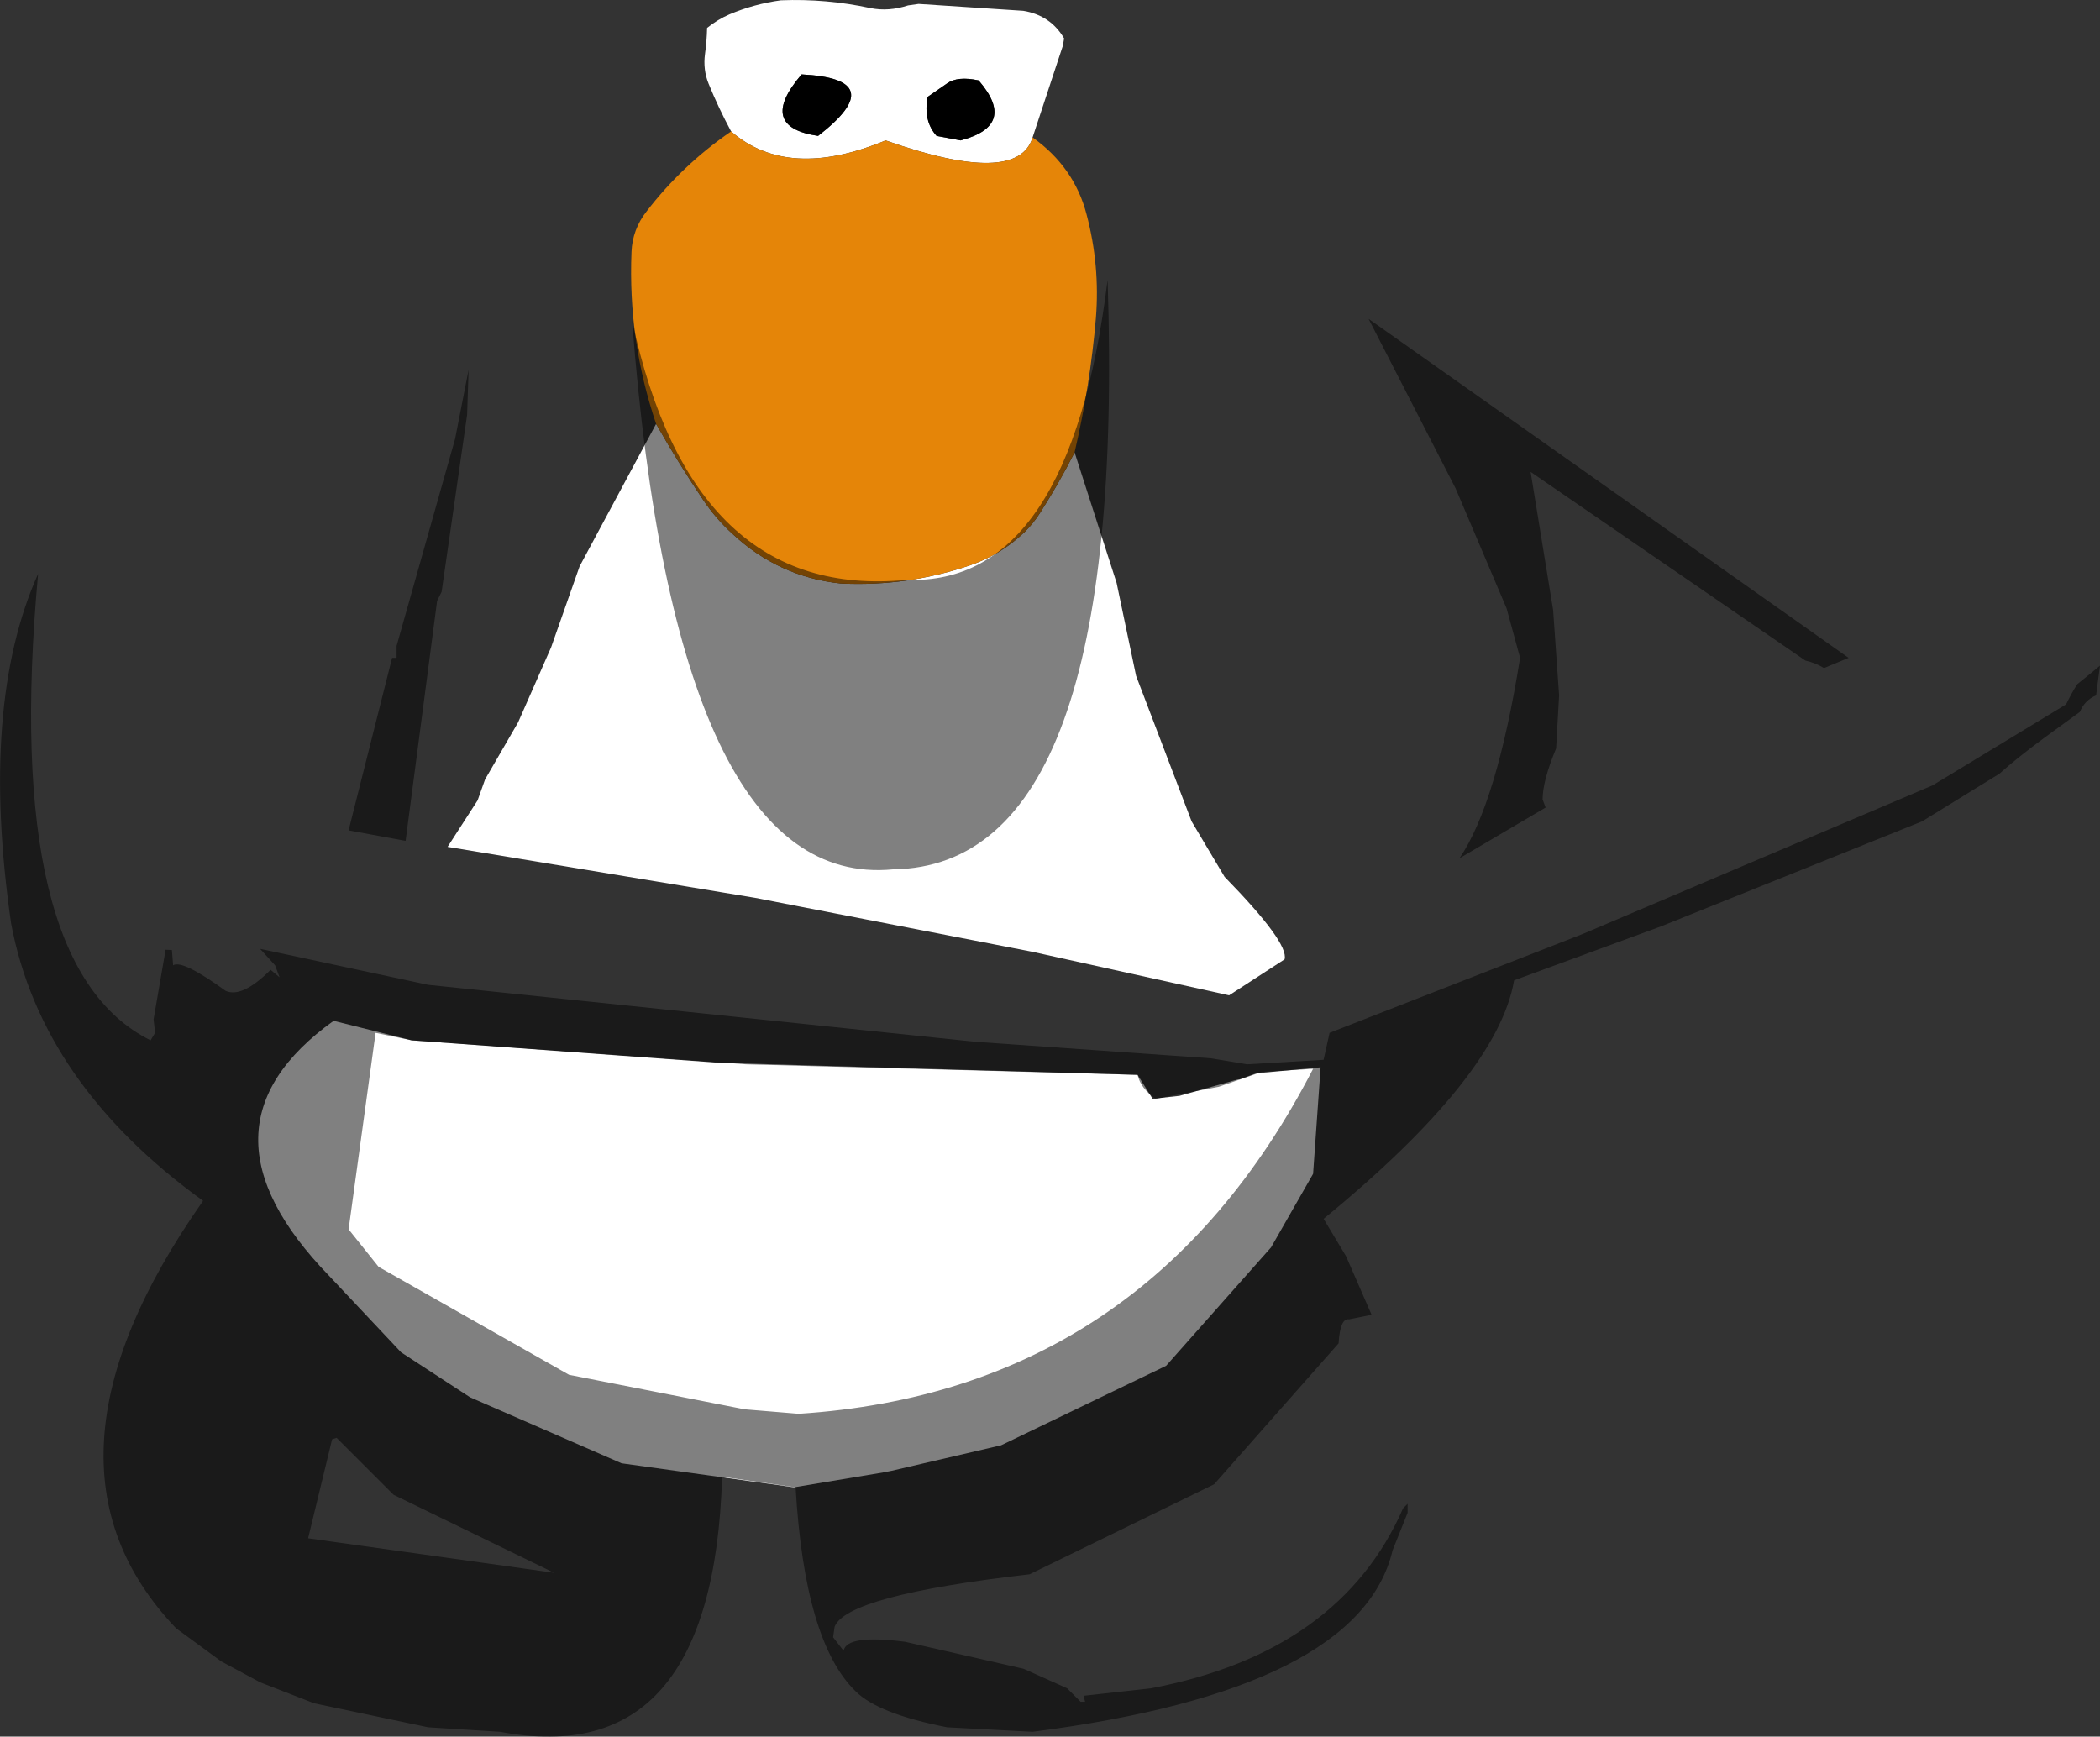 <?xml version="1.0" encoding="UTF-8" standalone="no"?>
<svg xmlns:ffdec="https://www.free-decompiler.com/flash" xmlns:xlink="http://www.w3.org/1999/xlink" ffdec:objectType="shape" height="289.45px" width="350.0px" xmlns="http://www.w3.org/2000/svg">
  <rect width="100%" height="100%" fill="#333333" stroke="none"/>
  <g transform="matrix(1.0, 0.0, 0.0, 1.0, 124.6, 87.15)">
    <path d="M54.5 -11.75 L61.5 10.0 64.75 25.5 74.0 49.75 79.5 59.0 Q90.25 70.0 89.5 72.75 L80.25 78.75 47.5 71.5 1.25 62.5 -50.0 54.0 -45.0 46.25 -43.75 42.75 -38.25 33.25 -32.75 20.75 -28.0 7.25 -15.25 -16.5 Q-11.6 -10.05 -7.45 -3.9 -5.35 -0.75 -2.55 1.8 5.15 9.0 15.5 10.1 26.6 10.65 37.15 7.05 42.25 5.3 46.2 1.5 47.65 0.05 48.7 -1.6 51.85 -6.5 54.5 -11.75 M-2.75 -65.25 Q-4.85 -69.15 -6.5 -73.2 -7.45 -75.55 -7.1 -78.15 -6.8 -80.3 -6.75 -82.5 -5.0 -83.9 -3.05 -84.75 1.1 -86.5 5.55 -87.1 13.1 -87.4 20.5 -85.8 23.5 -85.2 26.75 -86.25 L28.5 -86.5 45.95 -85.35 Q50.5 -84.6 52.75 -80.75 L52.55 -79.55 47.5 -64.25 Q45.0 -56.0 23.0 -63.75 6.75 -57.0 -2.75 -65.25 M30.0 -71.0 Q29.25 -67.0 31.5 -64.5 L35.5 -63.75 Q45.0 -66.25 38.5 -73.75 35.0 -74.5 33.25 -73.25 L30.0 -71.0 M9.0 -74.75 Q1.5 -66.0 11.75 -64.5 24.0 -74.0 9.0 -74.75 M-56.0 86.25 L-4.75 90.0 65.0 92.0 67.5 96.0 72.0 95.5 81.75 92.75 82.0 92.75 84.75 91.75 95.5 90.75 94.25 108.5 87.25 120.75 69.75 140.5 42.25 153.75 24.0 158.0 22.75 158.25 7.75 160.75 -21.0 156.75 -46.25 145.75 -57.75 138.25 -69.75 125.5 Q-93.75 100.75 -69.0 83.0 L-56.0 86.25" fill="#ffffff" fill-rule="evenodd" stroke="none"/>
    <path d="M47.5 -64.25 Q54.45 -59.3 56.5 -51.4 58.75 -42.9 58.05 -34.15 57.1 -22.9 54.5 -11.75 51.85 -6.5 48.7 -1.6 47.65 0.05 46.2 1.5 42.25 5.3 37.15 7.05 26.6 10.65 15.5 10.1 5.15 9.0 -2.55 1.8 -5.35 -0.75 -7.45 -3.9 -11.6 -10.05 -15.25 -16.5 -19.95 -30.4 -19.35 -45.15 -19.2 -48.9 -16.85 -51.9 -10.9 -59.65 -2.75 -65.25 6.75 -57.0 23.0 -63.75 45.0 -56.0 47.5 -64.25" fill="#e58508" fill-rule="evenodd" stroke="none"/>
    <path d="M30.0 -71.0 L33.25 -73.25 Q35.0 -74.5 38.5 -73.75 45.0 -66.25 35.5 -63.75 L31.5 -64.5 Q29.25 -67.0 30.0 -71.0 M9.0 -74.75 Q24.0 -74.0 11.75 -64.5 1.5 -66.0 9.0 -74.75" fill="#000000" fill-rule="evenodd" stroke="none"/>
    <path d="M118.0 -5.75 L103.5 -34.0 183.5 22.5 179.4 24.2 Q178.05 23.35 176.3 22.95 L130.5 -8.5 134.25 14.5 135.25 28.75 134.75 37.6 Q132.5 43.0 132.5 46.1 L133.0 47.45 118.65 55.9 Q124.85 46.8 128.75 22.5 L126.5 14.25 118.0 -5.75 M216.35 35.65 Q211.4 39.3 208.65 41.8 L195.75 49.75 152.25 67.25 127.75 76.25 Q125.0 92.25 96.0 116.0 L99.75 122.25 104.0 132.0 100.25 132.75 Q98.75 132.5 98.5 136.75 L77.75 160.25 47.0 175.25 Q16.5 178.75 14.5 184.0 L14.25 185.75 16.0 188.0 Q16.5 185.25 26.25 186.5 L46.0 191.0 53.25 194.25 55.5 196.5 56.25 196.5 56.0 195.5 67.25 194.25 Q98.75 188.25 109.25 164.25 L110.0 163.5 110.0 165.0 107.5 171.25 Q102.0 194.5 47.5 201.5 L33.25 200.75 Q21.75 198.5 18.0 194.75 9.5 186.5 8.0 160.75 L-4.25 159.0 Q-5.75 208.25 -41.25 201.5 L-53.25 200.75 -72.25 196.75 -81.25 193.25 -87.75 189.75 -95.25 184.25 Q-121.5 156.75 -90.75 113.0 -117.75 93.5 -122.75 66.75 -128.0 30.25 -118.25 8.5 -124.25 74.0 -99.5 86.25 L-98.75 85.0 -99.0 82.75 -97.0 71.15 -95.95 71.2 -95.75 73.75 Q-94.25 72.75 -87.0 78.0 -84.25 79.25 -79.5 74.5 L-78.0 75.75 -78.75 73.75 -81.25 71.0 -53.25 77.0 38.0 86.5 77.25 89.25 83.25 90.25 96.0 89.5 97.0 85.0 139.25 68.5 197.5 43.75 219.75 30.25 Q220.7 28.3 221.6 26.9 L223.95 25.0 225.4 23.8 224.75 28.75 Q222.85 29.55 222.05 31.5 L216.35 35.65 M85.75 91.5 L78.5 94.0 68.0 96.0 Q65.5 94.25 65.0 92.0 L-0.25 90.25 -56.0 86.25 -62.0 85.0 -66.5 117.75 -61.5 124.0 -29.75 142.0 -0.5 147.75 8.5 148.5 Q66.5 144.75 94.25 91.0 L85.75 91.5 M60.0 -40.5 Q63.25 57.25 24.25 57.75 -12.0 61.25 -19.25 -33.75 -9.25 13.0 26.5 9.5 53.75 10.5 60.0 -40.5 M-48.75 -14.0 L-46.5 -25.5 -46.75 -18.0 -51.0 11.5 -51.75 13.0 -57.0 53.0 -66.5 51.25 -59.25 22.5 -58.5 22.5 -58.5 20.5 -48.75 -14.0 M-73.25 169.25 L-32.25 175.0 -59.0 162.0 -68.5 152.5 -69.25 152.75 -73.25 169.25" fill="#000000" fill-opacity="0.498" fill-rule="evenodd" stroke="none"/>
  </g>
</svg>
